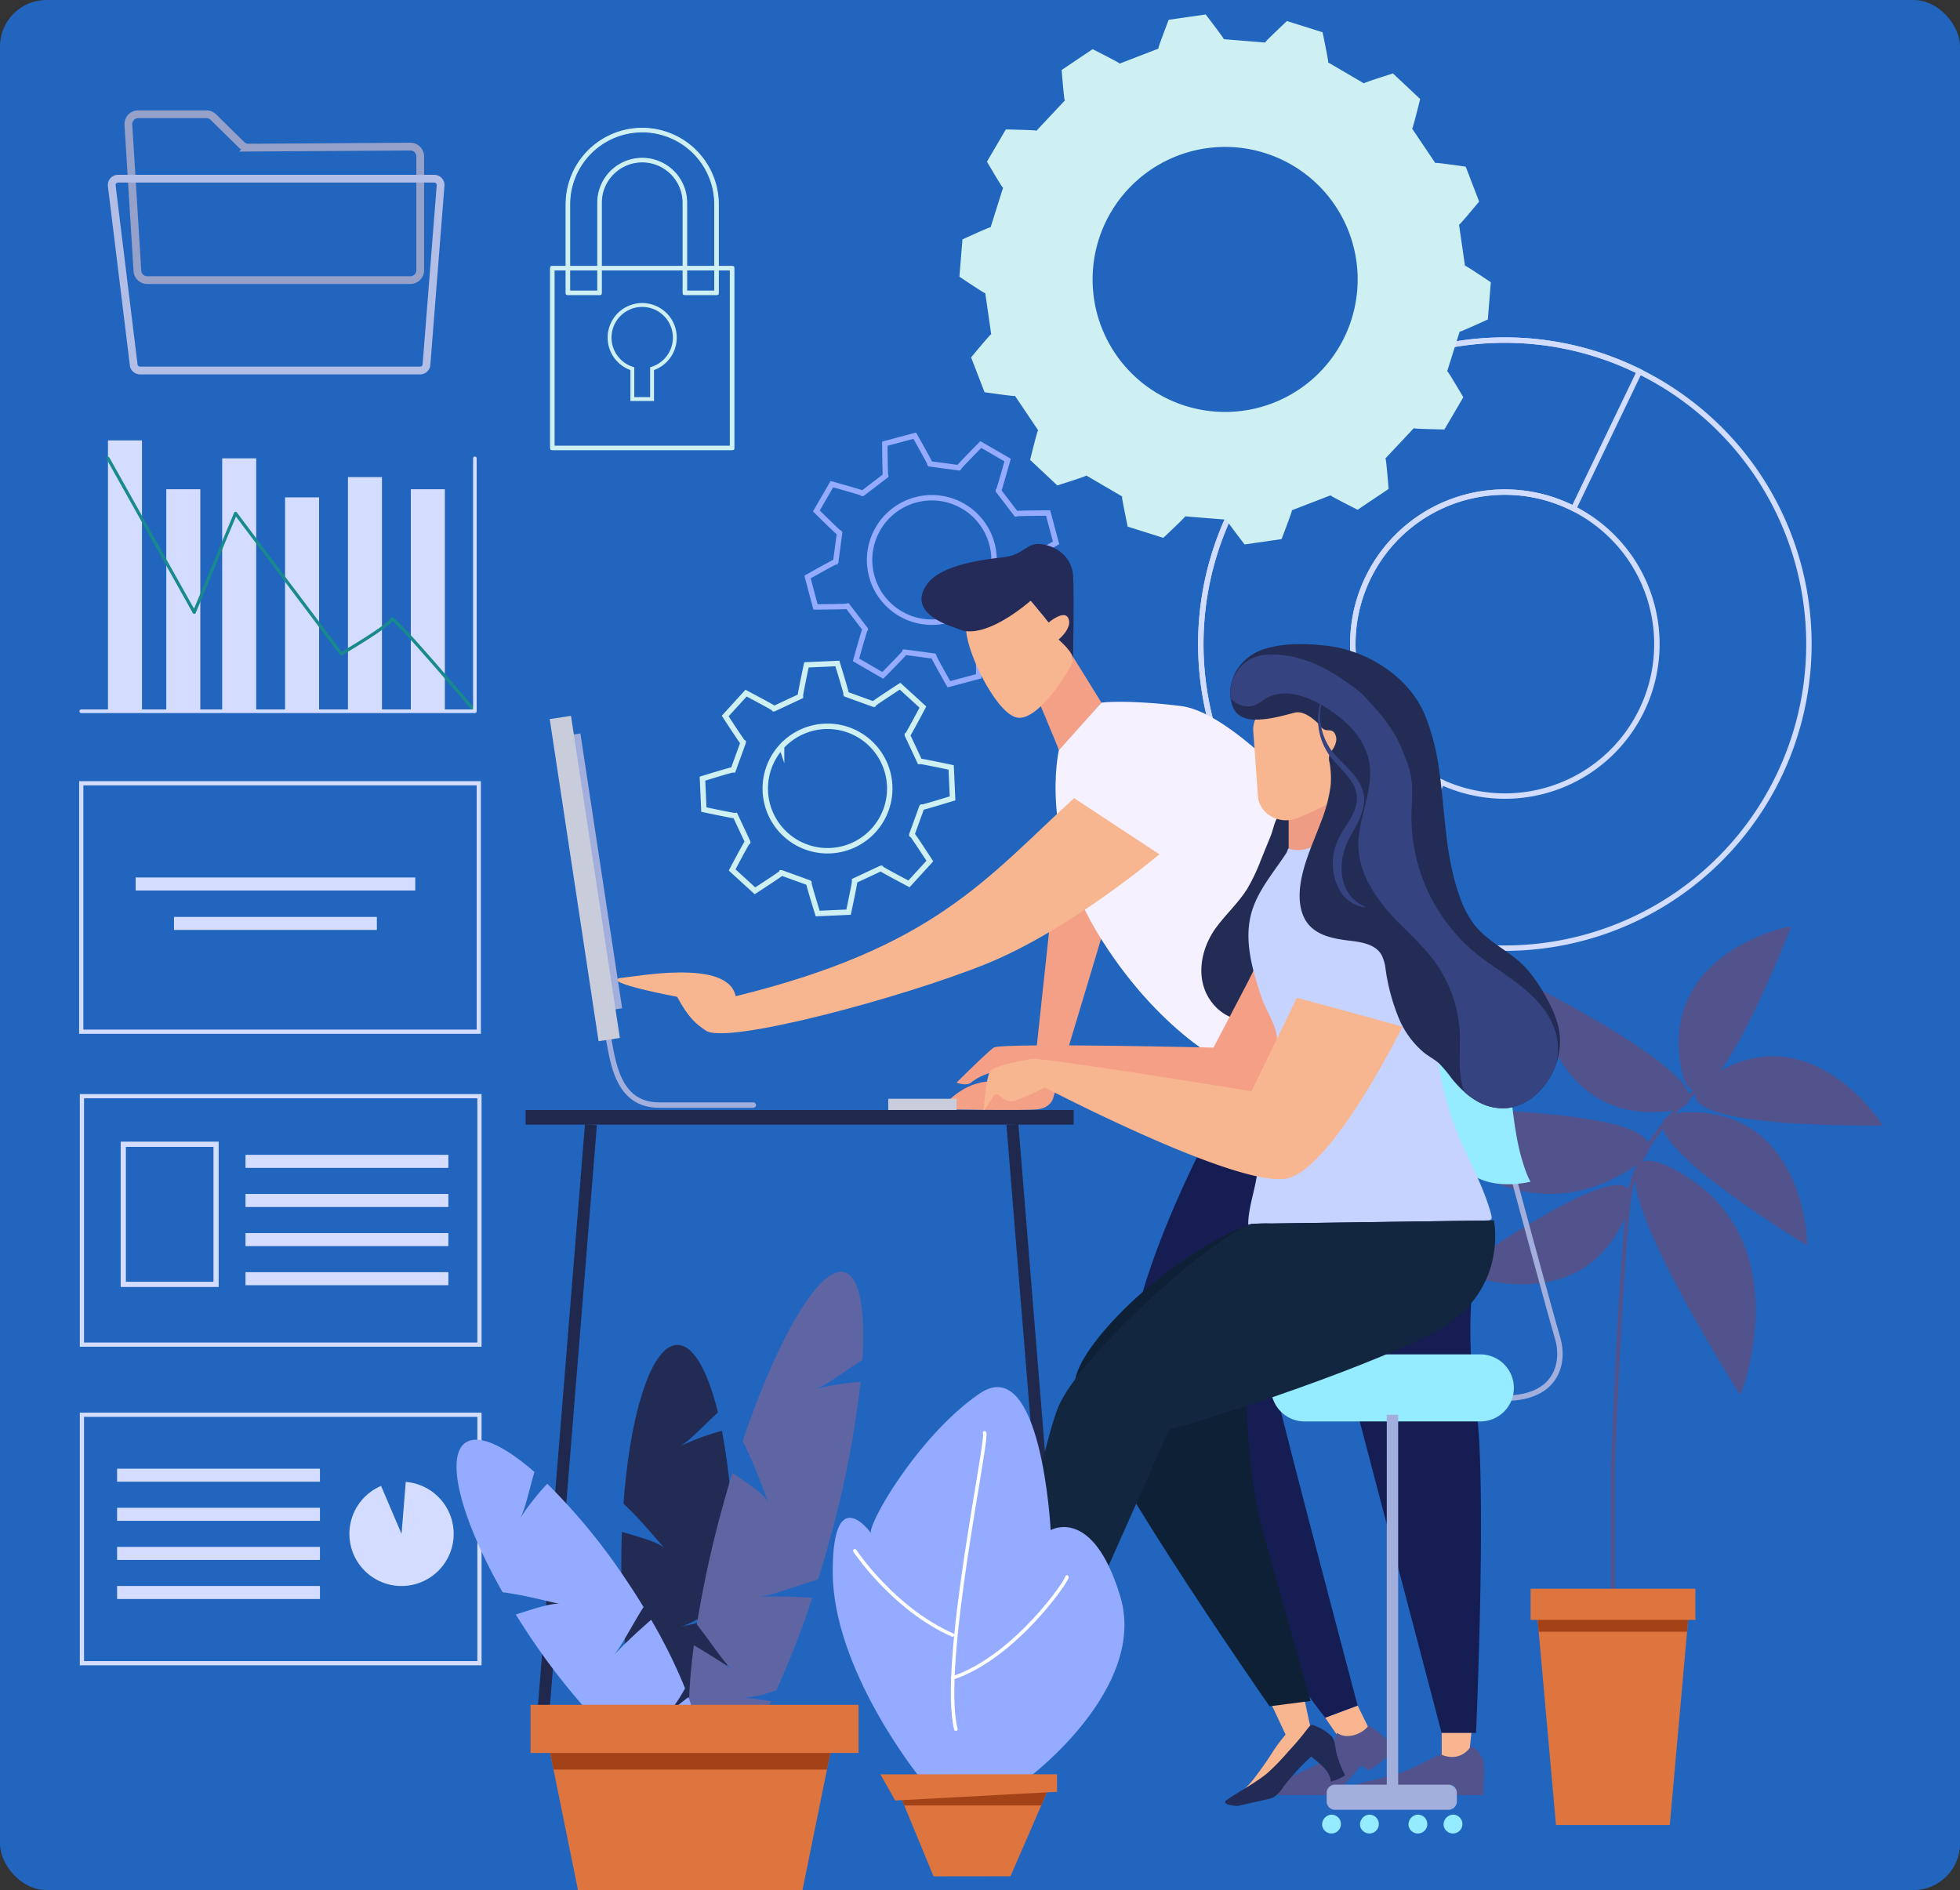 <svg xmlns="http://www.w3.org/2000/svg" xmlns:xlink="http://www.w3.org/1999/xlink" width="506" height="488" viewBox="0 0 506 488">
  <rect x="0" y="0" width="506" height="488" fill="#333333" stroke="none"/>
  <defs>
    <clipPath id="clip-path">
      <rect id="Rectángulo_345668" data-name="Rectángulo 345668" width="466.028" height="484.266" fill="none"/>
    </clipPath>
    <clipPath id="clip-path-2">
      <rect id="Rectángulo_346209" data-name="Rectángulo 346209" width="47.59" height="83.249" fill="none" stroke="#cef0f2" stroke-width="1"/>
    </clipPath>
    <clipPath id="clip-path-3">
      <rect id="Rectángulo_346292" data-name="Rectángulo 346292" width="94.483" height="75.735" fill="none" stroke="#707070" stroke-width="2"/>
    </clipPath>
    <clipPath id="clip-path-4">
      <rect id="Rectángulo_346291" data-name="Rectángulo 346291" width="97.674" height="74.14" fill="none" stroke="#707070" stroke-width="2"/>
    </clipPath>
  </defs>
  <g id="Grupo_993761" data-name="Grupo 993761" transform="translate(-915 -1746)">
    <rect id="Rectángulo_345639" data-name="Rectángulo 345639" width="506" height="488" rx="12" transform="translate(915 1746)" fill="#2165be"/>
    <g id="Grupo_992502" data-name="Grupo 992502" transform="translate(934.986 1749.734)">
      <g id="Grupo_992501" data-name="Grupo 992501" transform="translate(0 0)" clip-path="url(#clip-path)">
        <path id="Trazado_678795" data-name="Trazado 678795" d="M10.892,117.061A78.487,78.487,0,0,1,96.848,46.809,78.8,78.8,0,0,1,149.77,75.224,78.5,78.5,0,0,1,81.143,203.015a78.823,78.823,0,0,1-52.923-28.44A78.522,78.522,0,0,1,10.892,117.061Zm47.722,32.677a39.374,39.374,0,0,0,26.462,14.207,39.232,39.232,0,0,0,34.3-63.882A39.394,39.394,0,0,0,92.916,85.855a39.232,39.232,0,0,0-34.3,63.882Z" transform="translate(279.517 37.664)" fill="none" stroke="#d2dcff" stroke-miterlimit="10" stroke-width="1.401"/>
        <path id="Trazado_678796" data-name="Trazado 678796" d="M52.374,174.576A77.63,77.63,0,0,0,79.85,195.964L96.874,160.6a38.728,38.728,0,0,1-14.106-10.86,39.24,39.24,0,0,1,34.3-63.882A38.752,38.752,0,0,1,130.9,89.914l17-35.367A77.473,77.473,0,0,0,121,46.809,78.486,78.486,0,0,0,52.374,174.576Z" transform="translate(255.363 37.664)" fill="none" stroke="#d2dcff" stroke-miterlimit="10" stroke-width="1.401"/>
        <rect id="Rectángulo_345640" data-name="Rectángulo 345640" width="102.625" height="64.147" transform="translate(1.165 279.294)" fill="none" stroke="#d4ddff" stroke-miterlimit="10" stroke-width="1.091"/>
        <rect id="Rectángulo_345641" data-name="Rectángulo 345641" width="52.369" height="3.364" transform="translate(43.397 294.441)" fill="#d4ddff"/>
        <rect id="Rectángulo_345642" data-name="Rectángulo 345642" width="52.369" height="3.364" transform="translate(43.397 304.538)" fill="#d4ddff"/>
        <rect id="Rectángulo_345643" data-name="Rectángulo 345643" width="52.369" height="3.364" transform="translate(43.397 314.637)" fill="#d4ddff"/>
        <rect id="Rectángulo_345644" data-name="Rectángulo 345644" width="52.369" height="3.364" transform="translate(43.397 324.734)" fill="#d4ddff"/>
        <rect id="Rectángulo_345645" data-name="Rectángulo 345645" width="23.956" height="36.178" transform="translate(11.838 291.706)" fill="none" stroke="#d4ddff" stroke-miterlimit="10" stroke-width="1.341"/>
        <rect id="Rectángulo_345646" data-name="Rectángulo 345646" width="102.625" height="64.147" transform="translate(1.165 361.549)" fill="none" stroke="#d4ddff" stroke-miterlimit="10" stroke-width="1.091"/>
        <rect id="Rectángulo_345647" data-name="Rectángulo 345647" width="52.369" height="3.364" transform="translate(10.244 375.469)" fill="#d4ddff"/>
        <rect id="Rectángulo_345648" data-name="Rectángulo 345648" width="52.369" height="3.364" transform="translate(10.244 385.566)" fill="#d4ddff"/>
        <rect id="Rectángulo_345649" data-name="Rectángulo 345649" width="52.369" height="3.364" transform="translate(10.244 395.663)" fill="#d4ddff"/>
        <rect id="Rectángulo_345650" data-name="Rectángulo 345650" width="52.369" height="3.364" transform="translate(10.244 405.759)" fill="#d4ddff"/>
        <path id="Trazado_678797" data-name="Trazado 678797" d="M217.1,222.578,211.813,210.2a13.46,13.46,0,1,0,6.376-1.038Z" transform="translate(-133.424 169.723)" fill="#d4ddff"/>
        <rect id="Rectángulo_345651" data-name="Rectángulo 345651" width="102.627" height="64.147" transform="translate(0.989 198.5)" fill="none" stroke="#d4ddff" stroke-miterlimit="10" stroke-width="1.091"/>
        <rect id="Rectángulo_345652" data-name="Rectángulo 345652" width="72.188" height="3.364" transform="translate(15.028 222.827)" fill="#d4ddff"/>
        <rect id="Rectángulo_345653" data-name="Rectángulo 345653" width="52.369" height="3.364" transform="translate(24.936 233.008)" fill="#d4ddff"/>
        <path id="Trazado_678798" data-name="Trazado 678798" d="M132.685,110.015v.009l-.076.08c-.185.2-2.23,7.541-2.306,7.816l6.912,4.005c.2-.2,5.556-5.626,5.635-5.887l.031-.105.007,0,7.483,1,.005.007,0,.109c.011.272,3.755,6.911,3.9,7.159l7.72-2.056c0-.284-.051-7.907-.178-8.148l-.053-.1,0-.007,6-4.587h.009l.08.076c.2.187,7.541,2.232,7.816,2.306l4.005-6.911c-.2-.2-5.626-5.556-5.885-5.637l-.105-.031-.005-.007,1-7.481.005-.007.11,0c.272-.009,6.911-3.755,7.157-3.9L179.895,80c-.286,0-7.909.051-8.148.178l-.1.053-.009,0-4.585-6v-.009l.076-.078c.185-.2,2.23-7.543,2.306-7.816l-6.912-4.007c-.2.2-5.556,5.628-5.635,5.887l-.031.105-.007.005-7.483-1-.005-.007,0-.109c-.011-.272-3.755-6.911-3.9-7.159l-7.72,2.056c0,.284.051,7.907.178,8.148l.053.1,0,.009-6,4.585h-.009l-.08-.076c-.2-.187-7.541-2.232-7.816-2.306l-4.005,6.912c.2.2,5.626,5.556,5.885,5.635l.105.031.005.007-1,7.481-.005.007-.111,0c-.272.009-6.911,3.755-7.157,3.9l2.054,7.72c.286,0,7.909-.051,8.148-.178l.1-.053.009,0Zm3.286-25.949a16.066,16.066,0,1,1,5.844,21.957A16.067,16.067,0,0,1,135.971,84.066Z" transform="translate(70.704 48.721)" fill="none" stroke="#94abff" stroke-miterlimit="10" stroke-width="1.401"/>
        <path id="Trazado_678799" data-name="Trazado 678799" d="M33.269,155.922c-.168.281,25.134,34.892,56.955,16.942s-56.955-16.942-56.955-16.942" transform="translate(308.653 126.513)" fill="#52538c"/>
        <path id="Trazado_678800" data-name="Trazado 678800" d="M45.218,223.852c.324-.005,15.789-40.111-16.178-57.794s16.178,57.794,16.178,57.794" transform="translate(384.036 132.569)" fill="#52538c"/>
        <path id="Trazado_678801" data-name="Trazado 678801" d="M27.533,138.7c-.226.139,2.973,33.635,31.769,32.117S27.533,138.7,27.533,138.7" transform="translate(349.105 112.551)" fill="#52538c"/>
        <path id="Trazado_678802" data-name="Trazado 678802" d="M42.073,130c-.158-.216-32.827,6.088-28.686,34.961S42.073,130,42.073,130" transform="translate(400.363 105.481)" fill="#52538c"/>
        <path id="Trazado_678803" data-name="Trazado 678803" d="M48.329,166.379c.138-.23-18.031-28.416-42.857-13.577s42.857,13.577,42.857,13.577" transform="translate(417.698 120.49)" fill="#52538c"/>
        <path id="Trazado_678804" data-name="Trazado 678804" d="M48.057,190.9c.237-.121-.478-33.765-29.3-34.432s29.3,34.432,29.3,34.432" transform="translate(398.505 126.961)" fill="#52538c"/>
        <path id="Trazado_678805" data-name="Trazado 678805" d="M35.885,189.085c.015.268,30.706,13.233,42.982-13.166s-42.982,13.166-42.982,13.166" transform="translate(320.376 135.381)" fill="#52538c"/>
        <path id="Trazado_678806" data-name="Trazado 678806" d="M47.978,153.434S33.4,165.88,31.137,179.584s-4.456,70.742-4.456,70.742v34.133" transform="translate(369.719 124.503)" fill="none" stroke="#52538c" stroke-miterlimit="10" stroke-width="1.037"/>
        <path id="Trazado_678807" data-name="Trazado 678807" d="M27.527,226.763l.609,6.8,4.465,49.9H61.98l4.465-49.9.609-6.8Z" transform="translate(349.111 184.005)" fill="#de743e"/>
        <path id="Trazado_678808" data-name="Trazado 678808" d="M27.527,226.763l.609,6.8h38.31l.609-6.8Z" transform="translate(349.111 184.005)" fill="#a44217"/>
        <rect id="Rectángulo_345654" data-name="Rectángulo 345654" width="42.538" height="8.048" transform="translate(375.159 406.464)" fill="#de743e"/>
        <path id="Trazado_678809" data-name="Trazado 678809" d="M59.89,259.266a2.433,2.433,0,1,0,2.422-2.677,2.559,2.559,0,0,0-2.422,2.677" transform="translate(292.809 208.207)" fill="#95ebff"/>
        <path id="Trazado_678810" data-name="Trazado 678810" d="M64.9,259.266a2.433,2.433,0,1,0,2.422-2.677,2.559,2.559,0,0,0-2.422,2.677" transform="translate(278.735 208.207)" fill="#95ebff"/>
        <path id="Trazado_678811" data-name="Trazado 678811" d="M71.8,259.266a2.433,2.433,0,1,0,2.422-2.677,2.559,2.559,0,0,0-2.422,2.677" transform="translate(259.322 208.207)" fill="#95ebff"/>
        <path id="Trazado_678812" data-name="Trazado 678812" d="M77.2,259.266a2.433,2.433,0,1,0,2.422-2.677,2.559,2.559,0,0,0-2.422,2.677" transform="translate(244.134 208.207)" fill="#95ebff"/>
        <path id="Trazado_678813" data-name="Trazado 678813" d="M48.31,165.928s9.15,33.923,11.347,41.381c1.645,5.588.246,15.314-13.675,15.314" transform="translate(322.53 134.641)" fill="none" stroke="#a2aedb" stroke-linecap="round" stroke-linejoin="round" stroke-width="1.401"/>
        <path id="Trazado_678814" data-name="Trazado 678814" d="M72.94,141.8c-.085.893-.1,26.067,3.7,39.218,1.42,4.918,2.313,5.981,2.313,5.981s-13.89,3.737-19.069-6.3c-6.384-12.378-14.046-27.269-6.749-34.461,8.327-8.2,19.806-4.434,19.806-4.434" transform="translate(296.206 114.36)" fill="#95ebff"/>
        <rect id="Rectángulo_345655" data-name="Rectángulo 345655" width="156.172" height="3.079" transform="matrix(-0.081, -0.997, 0.997, -0.081, 252.496, 442.442)" fill="#20284d"/>
        <path id="Trazado_678815" data-name="Trazado 678815" d="M160.943,145.222c1.333,7.333,2.427,18.527,13.327,18.531,8.1,0,24.266,0,24.266,0" transform="translate(-24.047 117.839)" fill="none" stroke="#a2aedb" stroke-linecap="round" stroke-linejoin="round" stroke-width="1.401"/>
        <path id="Trazado_678816" data-name="Trazado 678816" d="M81.521,241.04l3.036,6.182-6.941,3.473-4.478-6.518Z" transform="translate(248.987 195.59)" fill="#f8b58f"/>
        <path id="Trazado_678817" data-name="Trazado 678817" d="M65.5,251.977l.822-7.746h-7.8v7.746Z" transform="translate(293.689 198.18)" fill="#f8b58f"/>
        <path id="Trazado_678818" data-name="Trazado 678818" d="M156.374,121.378c.165.109-20.625,69.054-20.625,69.054s-.614,2.346-3.842,2.786-25.076,0-25.076,0,5.164-7.626,13.946-7.186,9.809-.284,9.809-.284l8.117-75.515Z" transform="translate(116.133 89.447)" fill="#f4a087"/>
        <path id="Trazado_678819" data-name="Trazado 678819" d="M121.036,90.676l8.327,13.428s-11,12.758-11,12.318-7.039-17.011-7.039-17.011Z" transform="translate(135.006 73.578)" fill="#f4a086"/>
        <path id="Trazado_678820" data-name="Trazado 678820" d="M143.6,90.264s-10.889,9.612-19.248,6.97-11.146-6.691-7.479-11.557,14.372-6.186,19.652-6.773,5.865-3.96,9.825-3.373,7.836,3.373,8.1,8.358,0,19.131,0,19.131l-.033,2.574-3.739-5.425-.248-4.675-2.319.275Z" transform="translate(102.617 61.234)" fill="#242b58"/>
        <path id="Trazado_678821" data-name="Trazado 678821" d="M136.65,91.194s4.107-3.52,5.132-1.027-2.565,5.427-2.565,5.427,4.179,3.52,3.739,5.425-9.092,16.133-14.665,14.665S114.8,97.5,115.386,92.221s11-12.613,12.9-10.852,8.36,9.825,8.36,9.825" transform="translate(114.08 65.809)" fill="#f8b690"/>
        <path id="Trazado_678822" data-name="Trazado 678822" d="M148.089,84.989c-.147.44-14.055,13.705-21.7,9.532s-6.306-9.532-6.306-9.532l25.811-6.181Z" transform="translate(100.587 63.948)" fill="#242b58"/>
        <path id="Trazado_678823" data-name="Trazado 678823" d="M145.323,129.717c-.293-.587-23.757-28.891-38.129-30.65s-20.531-.88-20.531-.88l-11,12.318s-5.4,22.92,11,48.837c16.424,25.956,34.847,33.492,34.847,33.492L152.8,133.97Z" transform="translate(177.706 79.494)" fill="#f6f1ff"/>
        <path id="Trazado_678824" data-name="Trazado 678824" d="M221.044,111.7l22.025,14.49s-22.969,19.5-44.7,28.3-67.781,21.118-72.474,17.158c-2.052-1.371-4.266-2.935-7.333-8.653,0,0-19.324-3.623-14.812-4.838,3.813-.293,28.01-5.134,29.918,4.692,51.327-12.611,64.7-30.392,87.377-51.152" transform="translate(36.258 90.642)" fill="#f8b690"/>
        <path id="Trazado_678825" data-name="Trazado 678825" d="M80.862,156.153c-.784-.458-28.057,51.148-23.215,69.337,9.744,36.6,49.617,87.571,49.617,87.571l8.383-3.137s-21.192-79.729-22.5-87.31,11.764-10.456,17.515-7.057L137.325,316.98h8.889s2.875-64.828,0-84.172a132.646,132.646,0,0,1,1.277-46.529c2.353-12.287-10.166-23.527-10.166-23.527Z" transform="translate(214.861 126.707)" fill="#151d53"/>
        <path id="Trazado_678826" data-name="Trazado 678826" d="M95.935,243.837s6.255,4.17,6.115,6.115-6.115,5.559-6.115,5.559l-1.945-1.25-6.672,7.644H70.777s-2.085-1.389,0-2.362l14.287-6.673,2.694-7.043c2.516,1.882,6.729.239,8.177-1.991" transform="translate(237.445 197.86)" fill="#52538c"/>
        <path id="Trazado_678827" data-name="Trazado 678827" d="M87.533,246.907s-2.543,4.309-7.806,1.945c0,0-7.066,3.614-9.708,4.587s-11.814,2.92-12.649,3.476-.545,2.5-.545,2.5H75.858s5.28-2.92,6.809-2.641.964,2.641.964,2.641h7.144s.583-7.742,0-9.035c-.634-1.4-1.436-3.058-3.242-3.474" transform="translate(272.146 200.351)" fill="#52538c"/>
        <path id="Trazado_678828" data-name="Trazado 678828" d="M61.2,208.3h45.373a8.655,8.655,0,1,0,0-17.31H61.2a8.655,8.655,0,0,0,0,17.31" transform="translate(255.609 154.975)" fill="#95ebff"/>
        <path id="Trazado_678829" data-name="Trazado 678829" d="M83.378,261.387c3.889-.913,7.191-3.4,10.365-5.826a16.688,16.688,0,0,0,2.576-2.264,13.851,13.851,0,0,0,2.455-4.826,4.33,4.33,0,0,0,.241-2.753,1.765,1.765,0,0,0-1.59-1.181c-.654.071-1.072.846-1.484,1.322a43.286,43.286,0,0,0-2.953,3.931,87.971,87.971,0,0,1-5.619,7.95,20.452,20.452,0,0,1-3.991,3.646" transform="translate(215.838 198.423)" fill="#f8b690"/>
        <path id="Trazado_678830" data-name="Trazado 678830" d="M93.922,133.289c-.047.078-.1.154-.145.232-2.27,3.579-5.456,6.481-7.963,9.9-4.041,5.512-5.5,13.517-1.118,19.247,2.993,3.909,7.041,5.092,11.814,4.987a14.991,14.991,0,0,0,5.269-.806,12.3,12.3,0,0,0,4.963-4.1c1.616-2.1,2.92-4.692,2.487-7.3-.346-2.092-1.739-3.829-2.86-5.632a17.7,17.7,0,0,1-2.119-4.693c-1.136-4.192-.259-8.662,1.056-12.8,1.31-4.11,3.145-8.153,3.753-12.454.179-1.277.513-3.353-.4-4.456-1.348-1.632-5.757-2.368-7.018-.384-.793,1.252-1.158,3.326-1.728,4.732q-1.258,3.092-2.518,6.184a48.593,48.593,0,0,1-3.478,7.349" transform="translate(208.134 92.366)" fill="#232c54"/>
        <path id="Trazado_678831" data-name="Trazado 678831" d="M93.555,250.115c.217.172-4.721,4.972-4.721,4.972l-7.418-15.848,9.532-1.23Z" transform="translate(224.986 193.131)" fill="#f8b690"/>
        <path id="Trazado_678832" data-name="Trazado 678832" d="M131.711,296.957s-51.965-74.49-50.144-84.509,24.857-32.517,45.483-40.078c0,0-4.9,51.555,2.991,79.618L142.3,295.579Z" transform="translate(176.057 139.868)" fill="#0e2036"/>
        <path id="Trazado_678833" data-name="Trazado 678833" d="M161.831,134.134a2.462,2.462,0,0,0-.947.906c-1.232,2.029-2.214,4.264-3.313,6.369q-3.921,7.508-7.858,15.008l-.944,1.8s-54.865-1.319-56.731,0-9.581,9.03-9.581,9.03,2.473,1.014,3.733,0c6.967-5.6,18.163-2.239,18.163-2.239q13,1.546,26.005,3.1,8.934,1.068,17.866,2.143,3.434.413,6.867.831c1.259.152,2.416.656,3.623.85,2,.322,3.031-1.652,3.739-3.3a160.6,160.6,0,0,0,9.612-30.209,1.757,1.757,0,0,0,.018-.976,1.684,1.684,0,0,0-.748-.746c-2.052-1.29-7.01-3.909-9.5-2.567" transform="translate(144.515 108.54)" fill="#f49f86"/>
        <path id="Trazado_678834" data-name="Trazado 678834" d="M90.573,109.375c-.134.317,0,14.332,0,14.332s-1.9,6.47-6.5,5.847a11.35,11.35,0,0,1-6.719-2.985V112.262Z" transform="translate(235.342 88.752)" fill="#ee9c84"/>
        <path id="Trazado_678835" data-name="Trazado 678835" d="M87.318,98.007c-1.129.109-2.3.217-3.442.321a6.855,6.855,0,0,0-6.512,7.072l1.219,16.923c.331,4.585,5.51,7.519,10.1,5.686,5.96-2.386,10.82-5.068,10.959-5.454.21-.581,0-18.779,0-18.779s-2.527-2.712-3.579-.194c-.368.88-.737.362-1.06-.683a7.224,7.224,0,0,0-7.681-4.891" transform="translate(226.184 79.498)" fill="#f8b690"/>
        <path id="Trazado_678836" data-name="Trazado 678836" d="M79.369,116.272c-3.462,2.775-8.8,6.423-13.368,4.751a3.959,3.959,0,0,1-.438,1.17c-3.275,5.049-7.438,9.72-9.039,15.52-1.958,7.09.246,14.6,2.549,21.583.964,2.924,2.746,5.55,3.63,8.421,1.063,3.451-.118,6.751-.105,10.162.024,6.164-1.465,12.231-2.75,18.21-.781,3.63-1.489,7.277-2.174,10.927-.659,3.521-2,7.572-1.956,11.133a29.632,29.632,0,0,1,5.94-.283l6.547-.092q8.714-.12,17.426-.243l30.934-.429c1.81-.025,2.317.015,1.8-1.842-2.335-8.436-7.1-15.872-9.927-24.179a76.378,76.378,0,0,1-4.2-21.018c-.243-5.248.178-10.506,0-15.756a60.682,60.682,0,0,0-1.955-13.535c-.951-3.567-2.127-8.282-4.351-11.247A40.384,40.384,0,0,0,89.6,121.38a34.053,34.053,0,0,0-4.951-3.038c-.65-.324-4.719-2.522-5.28-2.07" transform="translate(246.546 94.299)" fill="#c7d3ff"/>
        <path id="Trazado_678837" data-name="Trazado 678837" d="M176.553,147.674c0-.176-27.246-7.516-27.246-7.516l-11.7,24.136s-53.865-8.833-56.852-8.336S71.3,157.7,70.18,159.068s-1.741,10.327-1.741,10.327,1.119-1.493,2.487-3.733,2.241,2.241,5.847,1a56.873,56.873,0,0,0,7.465-3.358s51.132,26.748,62.951,23.389,29.363-39.015,29.363-39.015" transform="translate(165.501 113.73)" fill="#f7b690"/>
        <path id="Trazado_678838" data-name="Trazado 678838" d="M189.123,171.889s4.02,18.986-15.885,29.137-61.9,23.686-67.873,24.681c0,0-28.671,64.6-34.129,76.445-4.494,9.751-4.679,11.494-4.679,11.494l-11.35-1.355s16.323-80.015,21.5-92.355,36.772-41.8,49.835-47.175Z" transform="translate(176.569 139.478)" fill="#12263f"/>
        <path id="Trazado_678839" data-name="Trazado 678839" d="M98.768,243.871c.326-.165.632-.027,1.241.241a12.516,12.516,0,0,1,3.9,2.456c1.158,1.161,1.049,2.994,1.453,4.518a27.783,27.783,0,0,0,2.212,5.719,10.248,10.248,0,0,1-3.694,1.609c-.161-2.819-3.157-4.795-5.061-6.467a62.1,62.1,0,0,0-7.172,7.842,7.9,7.9,0,0,1-2.666,2.75,6.932,6.932,0,0,1-1.5.462q-3.709.837-7.414,1.677c-.744.168-4.739-.324-3.043-1.5,3.416-2.368,7.168-4.244,10.407-6.864a57.947,57.947,0,0,0,5.51-5.686q1.856-1.981,3.572-4.085c.591-.723,1.13-1.5,1.737-2.206a1.889,1.889,0,0,1,.522-.466" transform="translate(219.693 197.829)" fill="#222b55"/>
        <path id="Trazado_678840" data-name="Trazado 678840" d="M46.025,103.277a3.092,3.092,0,0,0,.072.476c.453,3.462,2.243,5.275,5.8,5.465,3.627.167,7.206-.859,10.666-1.766,2.1-.549,4.414,1.17,5.871,2.554.62.6,1.025,1.455,1.86,1.813.908.382,1.766-.143,2.531.788a2.986,2.986,0,0,1,.476,2.339,5.984,5.984,0,0,1-1.025,2.2,4.586,4.586,0,0,0-.692,1.192,4.016,4.016,0,0,0,.071,2.125,24.1,24.1,0,0,1,.263,5.7,40.051,40.051,0,0,1-2.578,9.688c-2.052,5.465-4.654,10.834-5.32,16.633-.382,3.436.024,7.206,2.313,9.807,2.554,2.864,6.706,3.579,10.524,4.034,3.054.357,6.563.929,8.137,3.579a10.339,10.339,0,0,1,1.074,3.6,51.931,51.931,0,0,0,3.507,13,23.214,23.214,0,0,0,6.42,8.709c1.288,1.027,2.791,1.766,4.009,2.887a35.855,35.855,0,0,1,3.1,3.722,28.463,28.463,0,0,0,3.389,3.6,18.365,18.365,0,0,0,2.911,2.147,13.151,13.151,0,0,0,8.209,1.956,13.8,13.8,0,0,0,7.874-4.032,18.781,18.781,0,0,0,4.581-7.206,17.722,17.722,0,0,0,.645-9.713,28.178,28.178,0,0,0-3.15-7.539,37.684,37.684,0,0,0-5.393-7.827c-3.938-4.177-9.521-6.4-13.124-10.954a24.861,24.861,0,0,1-3.675-6.9,52.178,52.178,0,0,1-1.743-5.679c-2.315-9.258-2.386-18.852-3.842-28.253a57.2,57.2,0,0,0-3.579-13.459c-4.2-9.95-14.961-16.607-25.366-17.8-4.534-.525-10.356-.812-15.3.645a12.928,12.928,0,0,0-8.3,6.371c-.192.406-.359.812-.525,1.217a10.627,10.627,0,0,0-.692,4.867" transform="translate(251.633 72.826)" fill="#232c54"/>
        <line id="Línea_346" data-name="Línea 346" x2="0.136" transform="translate(291.845 178.775)" fill="#232c54"/>
        <path id="Trazado_678841" data-name="Trazado 678841" d="M46.339,102.078a3.092,3.092,0,0,0,.072.476,5.69,5.69,0,0,0,6.275,1.743,25.639,25.639,0,0,0,2.791-1.717c4.51-2.65,10.309-.741,14.8,1.907,5.583,3.293,10.762,8.209,11.907,14.58,1.264,7.278-3.007,14.461-2.791,21.835.214,7.255,4.724,13.673,9.736,18.922,3.2,3.317,6.657,6.371,9.448,10.023a34.135,34.135,0,0,1,6.992,19.281c.19,5.059-.692,10.548,1.241,15.106a18.365,18.365,0,0,0,2.911,2.147,13.151,13.151,0,0,0,8.209,1.956,13.8,13.8,0,0,0,7.874-4.032,18.781,18.781,0,0,0,4.581-7.206,16.807,16.807,0,0,0,.429-5.775c-.6-5.416-4.2-10.046-8.374-13.579-4.154-3.531-8.949-6.228-13.126-9.711a45.561,45.561,0,0,1-16.227-34.649c.005-2.886.284-5.775.132-8.66a22.482,22.482,0,0,0-1.8-7.052,47.582,47.582,0,0,0-2.409-5.393,47.751,47.751,0,0,0-6.327-8.333c-.808-.917-1.619-1.833-2.514-2.665a33.956,33.956,0,0,0-3.931-3.011,46.138,46.138,0,0,0-6-3.637A32.891,32.891,0,0,0,62,91.7c-5.447-.924-10.9-.956-14.147,4.2a9.393,9.393,0,0,0-1.509,6.177" transform="translate(251.319 74.025)" fill="#354380"/>
        <path id="Trazado_678842" data-name="Trazado 678842" d="M74.734,97.475a16.037,16.037,0,0,0,2.186,14.973c1.6,2.116,3.572,3.824,5,5.818A8,8,0,0,1,83.67,124.8c-.745,3.57-3.79,6.576-5.11,10.146a14.251,14.251,0,0,0,.784,12.042,8.974,8.974,0,0,0,6.487,4.472l.054-.232a9.293,9.293,0,0,1-5.065-5.007c-1.862-4.532-.831-9.523,1.63-13.694,1.192-2.2,2.666-4.574,3.1-7.392,1.107-5.8-4.416-9.717-7.693-13.426A15.323,15.323,0,0,1,74.96,97.551Z" transform="translate(246.5 79.095)" fill="#354380"/>
        <rect id="Rectángulo_345656" data-name="Rectángulo 345656" width="141.481" height="3.779" transform="translate(115.704 282.86)" fill="#20284d"/>
        <rect id="Rectángulo_345657" data-name="Rectángulo 345657" width="3.079" height="156.172" transform="translate(121.515 442.442) rotate(-175.376)" fill="#20284d"/>
        <rect id="Rectángulo_345658" data-name="Rectángulo 345658" width="17.647" height="2.895" transform="translate(209.327 279.962)" fill="#c8ccdb"/>
        <rect id="Rectángulo_345659" data-name="Rectángulo 345659" width="71.77" height="2.534" transform="translate(138.122 256.978) rotate(-98.634)" fill="#a2aedb"/>
        <rect id="Rectángulo_345660" data-name="Rectángulo 345660" width="84.097" height="5.557" transform="matrix(-0.15, -0.989, 0.989, -0.15, 134.543, 265.096)" fill="#c8ccdb"/>
        <path id="Trazado_678843" data-name="Trazado 678843" d="M159.121,296.093s30.266-22.859,23.172-46.395-17.969-17.12-17.969-17.12-2.366-46.315-18.444-35.209-29.32,34.508-27.9,36.176-9.93-15.464-9.93,9.762,22.226,52.785,22.226,52.785c7.566,2.552,28.847,0,28.847,0" transform="translate(86.936 158.758)" fill="#94abff"/>
        <path id="Trazado_678844" data-name="Trazado 678844" d="M136.2,202.157c1.161,1.016-11.6,59.772-7.4,76.532" transform="translate(97.983 164.039)" fill="none" stroke="#fff" stroke-linecap="round" stroke-linejoin="round" stroke-width="0.896"/>
        <path id="Trazado_678845" data-name="Trazado 678845" d="M145.757,222.707c.536.362-13.236,20.681-29.514,26.1" transform="translate(109.687 180.714)" fill="none" stroke="#fff" stroke-linecap="round" stroke-linejoin="round" stroke-width="0.896"/>
        <path id="Trazado_678846" data-name="Trazado 678846" d="M132.545,218.981s9.976,15.04,25.233,21.743" transform="translate(68.152 177.69)" fill="none" stroke="#fff" stroke-linecap="round" stroke-linejoin="round" stroke-width="0.896"/>
        <path id="Trazado_678847" data-name="Trazado 678847" d="M119.072,253.339l1.458,3.527,7.556,18.292,19.862-.025,7.934-18.267,1.516-3.527Z" transform="translate(92.937 205.57)" fill="#de743e"/>
        <path id="Trazado_678848" data-name="Trazado 678848" d="M119.072,252.709v1.141l1.458,3.527h35.352l1.516-3.527v-1.141Z" transform="translate(92.937 205.059)" fill="#a44217"/>
        <path id="Trazado_678849" data-name="Trazado 678849" d="M121.5,257.6l41.768-2.243,0-4.523-45.6.018Z" transform="translate(89.627 203.54)" fill="#de743e"/>
        <rect id="Rectángulo_345661" data-name="Rectángulo 345661" width="8.782" height="65.299" transform="translate(37.372 114.605)" fill="#d4ddff"/>
        <rect id="Rectángulo_345662" data-name="Rectángulo 345662" width="8.782" height="57.325" transform="translate(22.944 122.579)" fill="#d4ddff"/>
        <rect id="Rectángulo_345663" data-name="Rectángulo 345663" width="8.782" height="69.704" transform="translate(7.889 109.975)" fill="#d4ddff"/>
        <rect id="Rectángulo_345664" data-name="Rectángulo 345664" width="8.782" height="55.218" transform="translate(53.606 124.685)" fill="#d4ddff"/>
        <rect id="Rectángulo_345665" data-name="Rectángulo 345665" width="8.782" height="60.451" transform="translate(69.84 119.452)" fill="#d4ddff"/>
        <rect id="Rectángulo_345666" data-name="Rectángulo 345666" width="8.782" height="57.325" transform="translate(86.074 122.579)" fill="#d4ddff"/>
        <path id="Trazado_678850" data-name="Trazado 678850" d="M295.346,128.566S274,103.311,273.851,104.773s-13.008,8.981-13.008,8.981L233.556,77.483l-10.664,25.541-22.27-39.758" transform="translate(-192.733 51.338)" fill="none" stroke="#18898d" stroke-linecap="round" stroke-linejoin="round" stroke-width="0.823"/>
        <path id="Trazado_678851" data-name="Trazado 678851" d="M302.246,63.267v65.3H200.622" transform="translate(-199.634 51.338)" fill="none" stroke="#d4ddff" stroke-linecap="round" stroke-linejoin="round" stroke-width="0.929"/>
        <path id="Trazado_678852" data-name="Trazado 678852" d="M144.214,138.6l0,.009-.091.06c-.225.156-3.791,6.891-3.924,7.144l5.9,5.389c.239-.154,6.628-4.309,6.762-4.547l.053-.1.009,0,7.1,2.574.005.007-.022.107c-.049.268,2.192,7.554,2.277,7.825l7.981-.359c.062-.279,1.641-7.735,1.567-8l-.031-.105,0-.007,6.838-3.2.007,0,.062.091c.156.225,6.891,3.791,7.144,3.924l5.389-5.9c-.154-.239-4.309-6.628-4.547-6.762l-.1-.053,0-.009,2.574-7.1.007-.005.107.022c.268.049,7.554-2.192,7.825-2.277l-.359-7.981c-.279-.062-7.735-1.639-8-1.567l-.105.031-.007,0-3.2-6.838,0-.007.091-.062c.225-.154,3.791-6.891,3.924-7.144l-5.9-5.389c-.239.154-6.628,4.311-6.762,4.547l-.053.1-.009,0-7.1-2.572-.005-.009.022-.107c.049-.268-2.192-7.554-2.277-7.825l-7.981.359c-.062.279-1.639,7.737-1.567,8l.031.105,0,.009-6.838,3.2-.009,0-.06-.091c-.156-.225-6.891-3.791-7.144-3.924l-5.389,5.9c.154.239,4.309,6.63,4.547,6.762l.1.053,0,.009-2.574,7.1-.007,0-.107-.022c-.268-.049-7.554,2.192-7.825,2.279l.359,7.981c.279.06,7.735,1.639,8,1.567l.105-.031.007,0Zm8.753-24.648a16.066,16.066,0,1,1,1.02,22.7A16.064,16.064,0,0,1,152.966,113.95Z" transform="translate(28.824 75.067)" fill="none" stroke="#cef0f2" stroke-miterlimit="10" stroke-width="1.401"/>
        <path id="Trazado_678853" data-name="Trazado 678853" d="M181.346,284.471c2.54-.232,5.4-1.654,8.262-3.282a160.232,160.232,0,0,0,2.694-21.375,134.75,134.75,0,0,0-13.316,2.666c2.474-.645,7.952-4.039,13.539-6.854q.2-4.619.207-9.468a183.178,183.178,0,0,0-2.983-34.343,63.3,63.3,0,0,0-11.039,4.087c2.4-1.174,6.117-5.295,10-8.825-2.637-10.742-6.347-17.442-10.459-17.442-6.619,0-12.2,17.334-13.926,41,4.44,4.1,8.68,9.438,10.726,11.6-1.5-1.581-6.23-2.866-11.128-4.337q-.152,4.046-.156,8.266a200.167,200.167,0,0,0,1.561,25.512c4.889,3.085,9.575,6.826,12.117,7.552-3.8-1.087-7.623-2.085-11.461-3.029,2.563,15.906,7.1,26.487,12.267,26.487,4.3,0,8.157-7.311,10.809-18.913l-7.709.7" transform="translate(-23.348 153.876)" fill="#222b54"/>
        <path id="Trazado_678854" data-name="Trazado 678854" d="M158.829,288.964c2.527.371,5.73-.545,9.01-1.7a226.685,226.685,0,0,0,9.267-23.86,117.144,117.144,0,0,0-13.7-.279c2.592-.12,8.945-2.643,15.222-4.472q1.636-5.255,3.152-10.818A257.783,257.783,0,0,0,189.6,207.67a57.962,57.962,0,0,0-11.945,1.924c2.688-.744,7.565-4.543,12.414-7.624.8-12.99-.7-21.611-4.67-22.641-6.4-1.659-17.192,16.837-26.242,43.567,3.012,5.817,5.447,13.01,6.749,16-.956-2.192-5.126-4.851-9.4-7.767q-1.41,4.608-2.728,9.448a282.847,282.847,0,0,0-6.447,29.675c3.764,4.768,7.126,10.236,9.356,11.707-3.333-2.2-6.717-4.3-10.133-6.349-2.482,18.9-1.4,32.182,3.6,33.477,4.154,1.078,10.162-6.347,16.345-19l-7.671-1.125" transform="translate(12.587 145.431)" fill="#5f65a3"/>
        <path id="Trazado_678855" data-name="Trazado 678855" d="M222.262,274.3c2-1.545,3.648-4.166,5.2-6.949a135.418,135.418,0,0,0-8.753-17.707c-3.357,2.929-6.637,5.943-9.735,9.206,1.732-1.824,4.554-7.358,7.766-12.51q-2.212-3.622-4.7-7.311a156.813,156.813,0,0,0-20.16-24.507,64.859,64.859,0,0,0-7.106,9.059c1.4-2.188,2.378-7.325,3.8-12.1-7.726-6.748-14.269-9.843-17.7-7.626-5.521,3.569-1.255,19.756,9.481,38.682,5.811.725,12.1,2.5,14.914,3.038-2.067-.393-6.672,1.179-11.514,2.7q1.956,3.163,4.123,6.371a171.1,171.1,0,0,0,14.43,18.558c5.666-.288,11.5.029,13.993-.788-3.728,1.221-7.431,2.523-11.117,3.875C215.507,287,224.735,292.6,229.048,289.817c3.585-2.317,3.04-9.956-.717-20.208q-3.035,2.348-6.068,4.692" transform="translate(-70.588 164.841)" fill="#94abff"/>
        <path id="Trazado_678856" data-name="Trazado 678856" d="M149.629,246.175l1.48,7.231,6.309,31.1H215.39l6.309-31.1,1.48-7.231Z" transform="translate(-28.196 199.756)" fill="#de743e"/>
        <path id="Trazado_678857" data-name="Trazado 678857" d="M149.629,244.522v2.994l1.48,7.229H221.7l1.48-7.229v-2.994Z" transform="translate(-28.196 198.415)" fill="#a44217"/>
        <rect id="Rectángulo_345667" data-name="Rectángulo 345667" width="84.676" height="12.425" transform="translate(116.988 436.442)" fill="#de743e"/>
        <path id="Trazado_678858" data-name="Trazado 678858" d="M76.175,107.395l0,.007-.074.06c-.2.165-1.962,7.275-2.025,7.541l7.025,6.6c.261-.082,7.248-2.286,7.4-2.5l.054-.078h.007l9.305,5.445,0,.007-.04.085c-.11.237,1.388,7.407,1.446,7.673l9.193,2.9c.2-.187,5.538-5.2,5.583-5.46l.016-.094.005,0,10.747.868.005.005v.1c0,.259,4.465,6.07,4.632,6.286l9.539-1.38c.1-.254,2.732-7.09,2.661-7.34l-.027-.092,0-.005,10.061-3.88.005,0,.042.085c.118.234,6.657,3.532,6.9,3.654l8-5.382c-.02-.272-.616-7.574-.788-7.769l-.063-.071v-.007l7.38-7.86h.007l.076.058c.2.159,7.528.3,7.8.3l4.869-8.318c-.138-.235-3.842-6.556-4.081-6.657l-.087-.036,0-.007,3.239-10.284.005,0,.094.02c.254.054,6.911-3,7.159-3.117l.777-9.606c-.226-.154-6.306-4.241-6.565-4.228l-.1.005-.005,0-1.543-10.671,0-.007.092-.022c.254-.062,4.925-5.7,5.1-5.914L186.539,39.3c-.27-.042-7.521-1.085-7.749-.962l-.083.047-.007,0-6.021-8.945,0-.007.072-.06c.2-.165,1.964-7.275,2.027-7.541l-7.027-6.6c-.261.082-7.246,2.286-7.4,2.5l-.056.076-.005,0-9.307-5.445,0-.007.042-.085c.109-.237-1.389-7.407-1.447-7.675L140.385,1.7c-.2.187-5.536,5.2-5.581,5.46l-.016.094-.005,0-10.747-.869-.005-.005V6.286c0-.261-4.465-6.07-4.634-6.286l-9.537,1.38c-.1.254-2.732,7.09-2.661,7.34l.025.092,0,.005L97.161,12.7l-.007,0-.042-.085c-.116-.234-6.657-3.532-6.9-3.654l-7.994,5.382c.02.272.616,7.574.788,7.769l.062.071v.007l-7.38,7.86h-.007l-.074-.058c-.206-.159-7.53-.3-7.8-.3l-4.867,8.316c.136.237,3.84,6.557,4.081,6.659l.087.036,0,.005L63.867,54.994l-.007,0-.092-.022c-.255-.053-6.912,3-7.159,3.119L55.831,67.7c.225.154,6.306,4.241,6.565,4.228l.094-.005.007,0L64.04,82.6l0,.007-.092.022c-.254.062-4.925,5.7-5.1,5.914l3.469,8.992c.27.042,7.521,1.085,7.749.96l.083-.045.007,0Zm23.308-62.4a34.215,34.215,0,1,1,1.523,48.364,34.216,34.216,0,0,1-1.523-48.364" transform="translate(171.871)" fill="#cef0f2"/>
        <path id="Trazado_678859" data-name="Trazado 678859" d="M62.814,258.8H92.145a2.144,2.144,0,0,0,2.138-2.137V254.45a2.144,2.144,0,0,0-2.138-2.138H62.814a2.144,2.144,0,0,0-2.137,2.138v2.217a2.144,2.144,0,0,0,2.137,2.137" transform="translate(261.832 204.737)" fill="#a2aedb"/>
        <line id="Línea_347" data-name="Línea 347" y2="96.726" transform="translate(339.498 361.549)" fill="none" stroke="#a2aedb" stroke-miterlimit="10" stroke-width="2.945"/>
      </g>
    </g>
    <g id="Grupo_993595" data-name="Grupo 993595" transform="translate(1057 1779)">
      <g id="Grupo_993594" data-name="Grupo 993594" clip-path="url(#clip-path-2)">
        <path id="Trazado_679971" data-name="Trazado 679971" d="M12.778,42.612V19.357a11.016,11.016,0,1,1,22.032,0V42.612h8.174V19.778a19.189,19.189,0,1,0-38.378,0V42.612Z" fill="none" stroke="#cef0f2" stroke-width="1"/>
        <path id="Trazado_679972" data-name="Trazado 679972" d="M12.778,42.612V19.357a11.016,11.016,0,1,1,22.032,0V42.612h8.174V19.778a19.189,19.189,0,1,0-38.378,0V42.612Z" fill="none" stroke="#cef0f2" stroke-linecap="round" stroke-linejoin="round" stroke-width="1.175"/>
        <rect id="Rectángulo_346207" data-name="Rectángulo 346207" width="46.415" height="46.414" transform="translate(0.587 36.247)" fill="none" stroke="#cef0f2" stroke-width="1"/>
        <rect id="Rectángulo_346208" data-name="Rectángulo 346208" width="46.415" height="46.414" transform="translate(0.587 36.247)" fill="none" stroke="#cef0f2" stroke-linecap="round" stroke-linejoin="round" stroke-width="1.175"/>
        <path id="Trazado_679973" data-name="Trazado 679973" d="M32.215,54.166a8.421,8.421,0,1,0-10.967,8.028V70.03H26.34V62.194a8.425,8.425,0,0,0,5.875-8.028" fill="none" stroke="#cef0f2" stroke-width="1"/>
      </g>
    </g>
    <g id="Grupo_993760" data-name="Grupo 993760" transform="translate(942.052 1773.712)">
      <g id="Enmascarar_grupo_993758" data-name="Enmascarar grupo 993758" transform="translate(-3 -3)" clip-path="url(#clip-path-3)">
        <g id="Grupo_993757" data-name="Grupo 993757" transform="translate(0 0)">
          <g id="Grupo_993756" data-name="Grupo 993756" transform="translate(0 0)" clip-path="url(#clip-path-4)">
            <path id="Trazado_680247" data-name="Trazado 680247" d="M3.813,2.706,6.141,40.434a2.548,2.548,0,0,0,2.543,2.392H76.606a2.548,2.548,0,0,0,2.548-2.549V10.9a2.548,2.548,0,0,0-2.565-2.549l-41.771.27a2.551,2.551,0,0,1-1.805-.733L25.754.734A2.548,2.548,0,0,0,23.966,0H6.356A2.549,2.549,0,0,0,3.813,2.706" transform="translate(5.277 4.787)" fill="none" stroke="#96a1c9" stroke-width="2"/>
            <path id="Trazado_680249" data-name="Trazado 680249" d="M.012,16.579,5.678,62.823A1.64,1.64,0,0,0,7.3,64.262H79.63a1.638,1.638,0,0,0,1.633-1.509l3.642-46.246a1.639,1.639,0,0,0-1.633-1.767H1.639A1.639,1.639,0,0,0,.012,16.579" transform="translate(4.787 6.686)" fill="none" stroke="#b3bee6" stroke-width="2"/>
          </g>
        </g>
      </g>
    </g>
  </g>
</svg>
